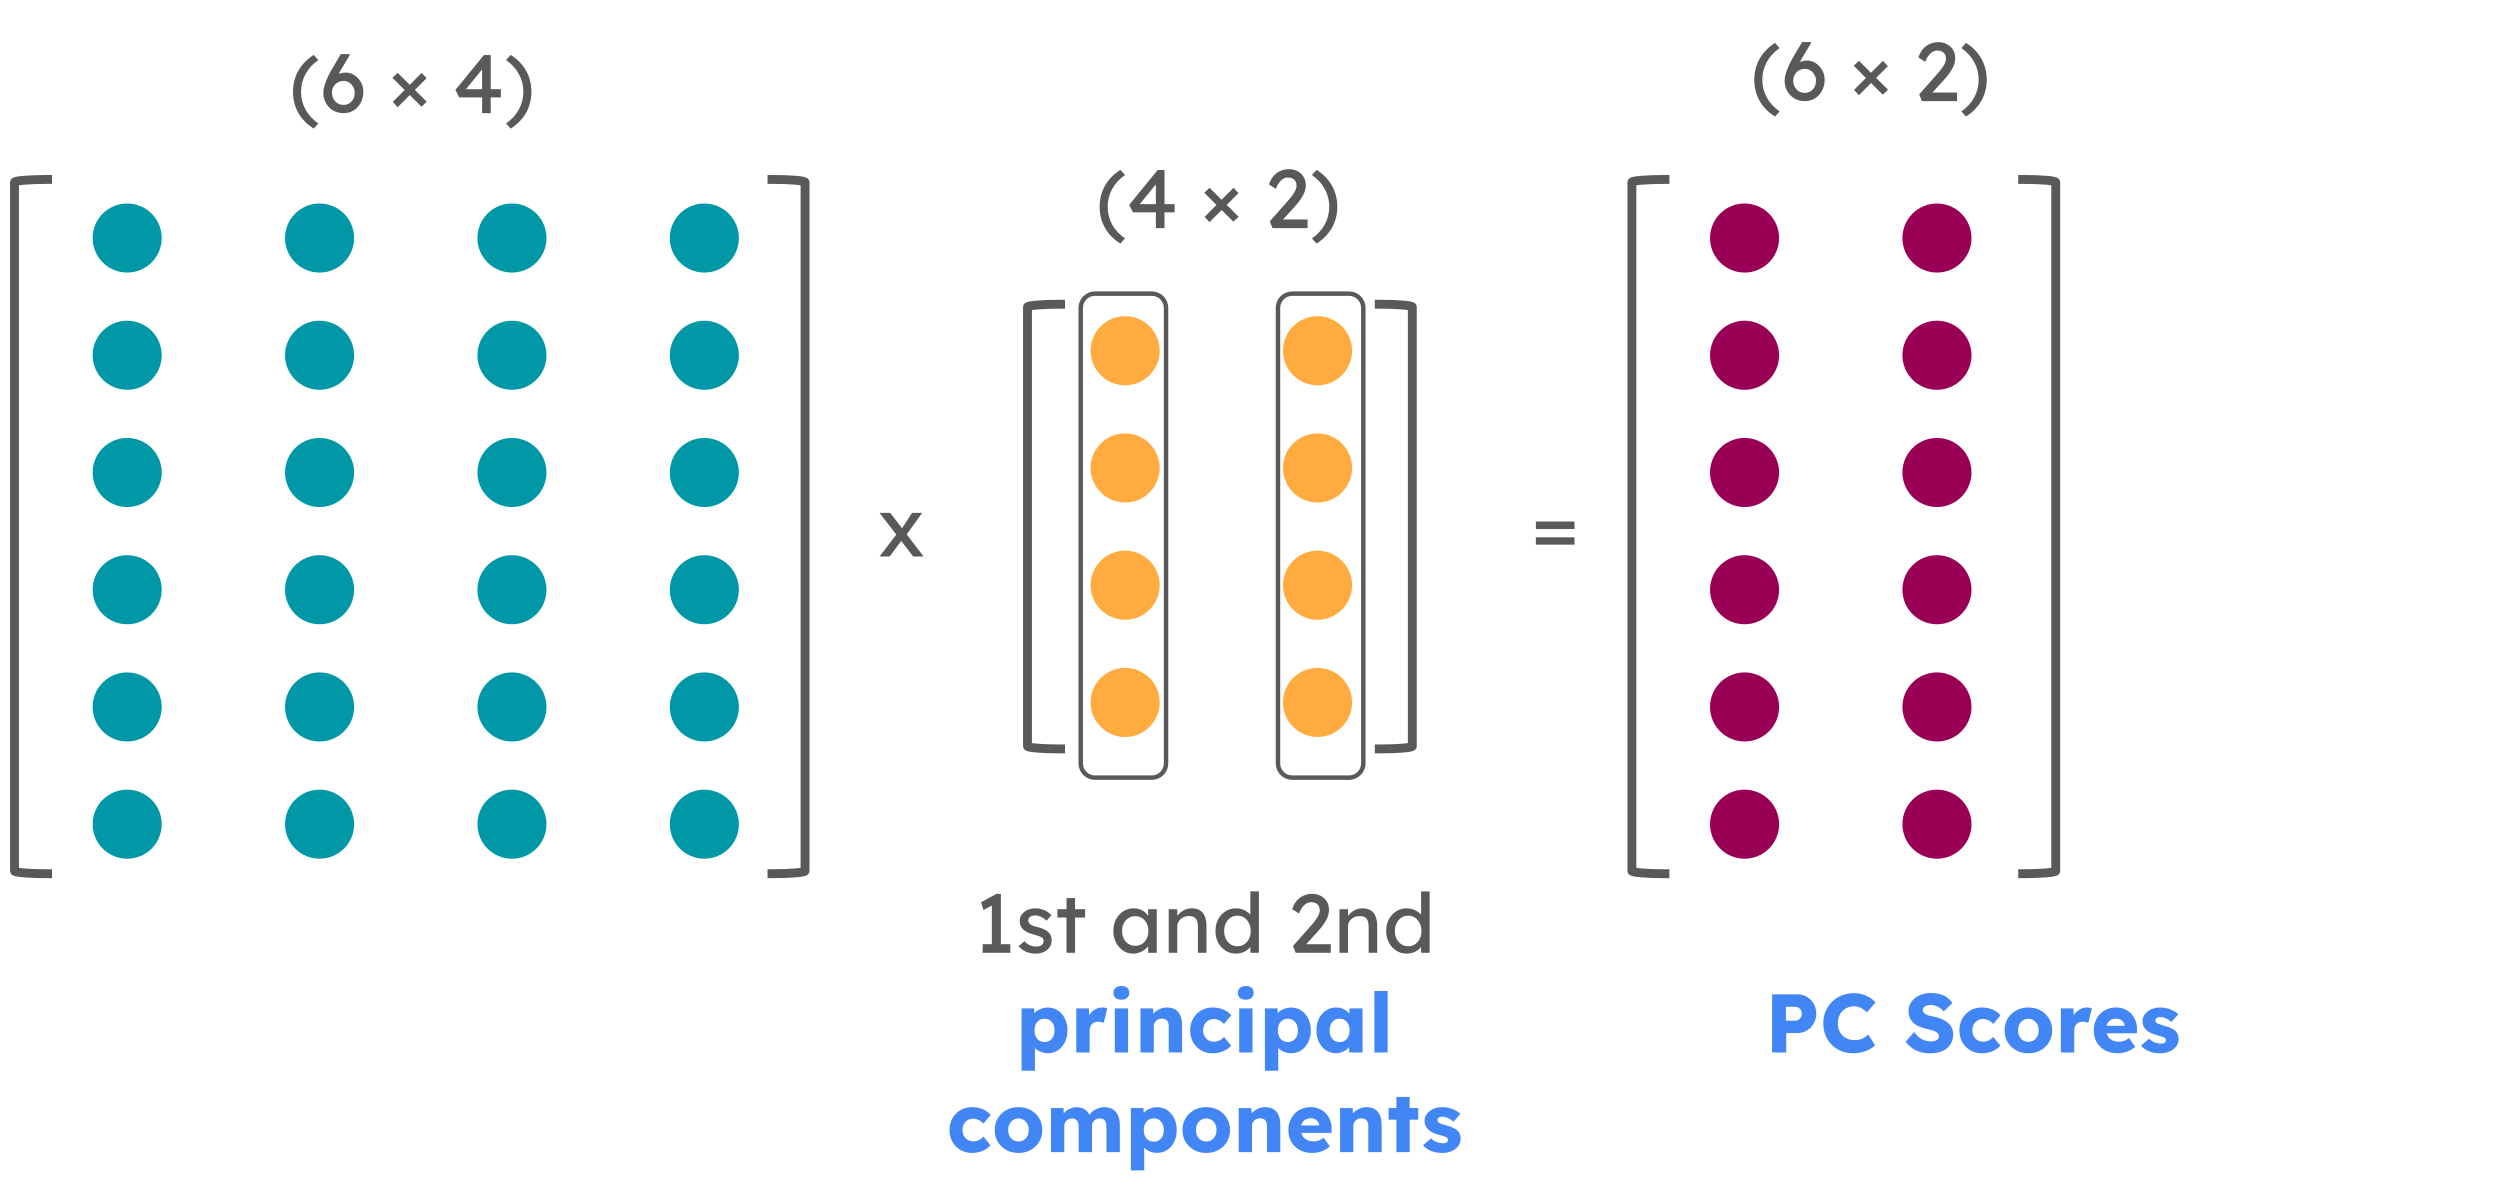 <svg version="1.1" viewBox="0.0 0.0 561.955 270.108" fill="none" stroke="none" stroke-linecap="square" stroke-miterlimit="10" xmlns:xlink="http://www.w3.org/1999/xlink" xmlns="http://www.w3.org/2000/svg"><clipPath id="p.0"><path d="m0 0l561.955 0l0 270.108l-561.955 0l0 -270.108z" clip-rule="nonzero"/></clipPath><g clip-path="url(#p.0)"><path fill="#000000" fill-opacity="0.0" d="m0 0l561.955 0l0 270.108l-561.955 0z" fill-rule="evenodd"/><path fill="#0097a7" d="m20.825 53.504l0 0c0 -4.288 3.476 -7.764 7.764 -7.764l0 0c2.059 0 4.034 0.818 5.49 2.274c1.456 1.456 2.274 3.431 2.274 5.49l0 0c0 4.288 -3.476 7.764 -7.764 7.764l0 0c-4.288 0 -7.764 -3.476 -7.764 -7.764z" fill-rule="evenodd"/><path fill="#0097a7" d="m64.07 53.504l0 0c0 -4.288 3.476 -7.764 7.764 -7.764l0 0c2.059 0 4.034 0.818 5.49 2.274c1.456 1.456 2.274 3.431 2.274 5.49l0 0c0 4.288 -3.476 7.764 -7.764 7.764l0 0c-4.288 0 -7.764 -3.476 -7.764 -7.764z" fill-rule="evenodd"/><path fill="#0097a7" d="m107.314 53.504l0 0c0 -4.288 3.476 -7.764 7.764 -7.764l0 0c2.059 0 4.034 0.818 5.49 2.274c1.456 1.456 2.274 3.431 2.274 5.49l0 0c0 4.288 -3.476 7.764 -7.764 7.764l0 0c-4.288 0 -7.764 -3.476 -7.764 -7.764z" fill-rule="evenodd"/><path fill="#0097a7" d="m150.558 53.504l0 0c0 -4.288 3.476 -7.764 7.764 -7.764l0 0c2.059 0 4.034 0.818 5.49 2.274c1.456 1.456 2.274 3.431 2.274 5.49l0 0c0 4.288 -3.476 7.764 -7.764 7.764l0 0c-4.288 0 -7.764 -3.476 -7.764 -7.764z" fill-rule="evenodd"/><path fill="#0097a7" d="m20.825 79.856l0 0c0 -4.288 3.476 -7.764 7.764 -7.764l0 0c2.059 0 4.034 0.818 5.49 2.274c1.456 1.456 2.274 3.431 2.274 5.49l0 0c0 4.288 -3.476 7.764 -7.764 7.764l0 0c-4.288 0 -7.764 -3.476 -7.764 -7.764z" fill-rule="evenodd"/><path fill="#0097a7" d="m64.07 79.856l0 0c0 -4.288 3.476 -7.764 7.764 -7.764l0 0c2.059 0 4.034 0.818 5.49 2.274c1.456 1.456 2.274 3.431 2.274 5.49l0 0c0 4.288 -3.476 7.764 -7.764 7.764l0 0c-4.288 0 -7.764 -3.476 -7.764 -7.764z" fill-rule="evenodd"/><path fill="#0097a7" d="m107.314 79.856l0 0c0 -4.288 3.476 -7.764 7.764 -7.764l0 0c2.059 0 4.034 0.818 5.49 2.274c1.456 1.456 2.274 3.431 2.274 5.49l0 0c0 4.288 -3.476 7.764 -7.764 7.764l0 0c-4.288 0 -7.764 -3.476 -7.764 -7.764z" fill-rule="evenodd"/><path fill="#0097a7" d="m150.558 79.856l0 0c0 -4.288 3.476 -7.764 7.764 -7.764l0 0c2.059 0 4.034 0.818 5.49 2.274c1.456 1.456 2.274 3.431 2.274 5.49l0 0c0 4.288 -3.476 7.764 -7.764 7.764l0 0c-4.288 0 -7.764 -3.476 -7.764 -7.764z" fill-rule="evenodd"/><path fill="#0097a7" d="m20.825 106.207l0 0c0 -4.288 3.476 -7.764 7.764 -7.764l0 0c2.059 0 4.034 0.818 5.49 2.274c1.456 1.456 2.274 3.431 2.274 5.49l0 0c0 4.288 -3.476 7.764 -7.764 7.764l0 0c-4.288 0 -7.764 -3.476 -7.764 -7.764z" fill-rule="evenodd"/><path fill="#0097a7" d="m64.07 106.207l0 0c0 -4.288 3.476 -7.764 7.764 -7.764l0 0c2.059 0 4.034 0.818 5.49 2.274c1.456 1.456 2.274 3.431 2.274 5.49l0 0c0 4.288 -3.476 7.764 -7.764 7.764l0 0c-4.288 0 -7.764 -3.476 -7.764 -7.764z" fill-rule="evenodd"/><path fill="#0097a7" d="m107.314 106.207l0 0c0 -4.288 3.476 -7.764 7.764 -7.764l0 0c2.059 0 4.034 0.818 5.49 2.274c1.456 1.456 2.274 3.431 2.274 5.49l0 0c0 4.288 -3.476 7.764 -7.764 7.764l0 0c-4.288 0 -7.764 -3.476 -7.764 -7.764z" fill-rule="evenodd"/><path fill="#0097a7" d="m150.558 106.207l0 0c0 -4.288 3.476 -7.764 7.764 -7.764l0 0c2.059 0 4.034 0.818 5.49 2.274c1.456 1.456 2.274 3.431 2.274 5.49l0 0c0 4.288 -3.476 7.764 -7.764 7.764l0 0c-4.288 0 -7.764 -3.476 -7.764 -7.764z" fill-rule="evenodd"/><path fill="#0097a7" d="m20.825 132.559l0 0c0 -4.288 3.476 -7.764 7.764 -7.764l0 0c2.059 0 4.034 0.818 5.49 2.274c1.456 1.456 2.274 3.431 2.274 5.49l0 0c0 4.288 -3.476 7.764 -7.764 7.764l0 0c-4.288 0 -7.764 -3.476 -7.764 -7.764z" fill-rule="evenodd"/><path fill="#0097a7" d="m64.07 132.559l0 0c0 -4.288 3.476 -7.764 7.764 -7.764l0 0c2.059 0 4.034 0.818 5.49 2.274c1.456 1.456 2.274 3.431 2.274 5.49l0 0c0 4.288 -3.476 7.764 -7.764 7.764l0 0c-4.288 0 -7.764 -3.476 -7.764 -7.764z" fill-rule="evenodd"/><path fill="#0097a7" d="m107.314 132.559l0 0c0 -4.288 3.476 -7.764 7.764 -7.764l0 0c2.059 0 4.034 0.818 5.49 2.274c1.456 1.456 2.274 3.431 2.274 5.49l0 0c0 4.288 -3.476 7.764 -7.764 7.764l0 0c-4.288 0 -7.764 -3.476 -7.764 -7.764z" fill-rule="evenodd"/><path fill="#0097a7" d="m150.558 132.559l0 0c0 -4.288 3.476 -7.764 7.764 -7.764l0 0c2.059 0 4.034 0.818 5.49 2.274c1.456 1.456 2.274 3.431 2.274 5.49l0 0c0 4.288 -3.476 7.764 -7.764 7.764l0 0c-4.288 0 -7.764 -3.476 -7.764 -7.764z" fill-rule="evenodd"/><path fill="#0097a7" d="m20.825 158.911l0 0c0 -4.288 3.476 -7.764 7.764 -7.764l0 0c2.059 0 4.034 0.818 5.49 2.274c1.456 1.456 2.274 3.431 2.274 5.49l0 0c0 4.288 -3.476 7.764 -7.764 7.764l0 0c-4.288 0 -7.764 -3.476 -7.764 -7.764z" fill-rule="evenodd"/><path fill="#0097a7" d="m64.07 158.911l0 0c0 -4.288 3.476 -7.764 7.764 -7.764l0 0c2.059 0 4.034 0.818 5.49 2.274c1.456 1.456 2.274 3.431 2.274 5.49l0 0c0 4.288 -3.476 7.764 -7.764 7.764l0 0c-4.288 0 -7.764 -3.476 -7.764 -7.764z" fill-rule="evenodd"/><path fill="#0097a7" d="m107.314 158.911l0 0c0 -4.288 3.476 -7.764 7.764 -7.764l0 0c2.059 0 4.034 0.818 5.49 2.274c1.456 1.456 2.274 3.431 2.274 5.49l0 0c0 4.288 -3.476 7.764 -7.764 7.764l0 0c-4.288 0 -7.764 -3.476 -7.764 -7.764z" fill-rule="evenodd"/><path fill="#0097a7" d="m150.558 158.911l0 0c0 -4.288 3.476 -7.764 7.764 -7.764l0 0c2.059 0 4.034 0.818 5.49 2.274c1.456 1.456 2.274 3.431 2.274 5.49l0 0c0 4.288 -3.476 7.764 -7.764 7.764l0 0c-4.288 0 -7.764 -3.476 -7.764 -7.764z" fill-rule="evenodd"/><path fill="#0097a7" d="m20.825 185.262l0 0c0 -4.288 3.476 -7.764 7.764 -7.764l0 0c2.059 0 4.034 0.818 5.49 2.274c1.456 1.456 2.274 3.431 2.274 5.49l0 0c0 4.288 -3.476 7.764 -7.764 7.764l0 0c-4.288 0 -7.764 -3.476 -7.764 -7.764z" fill-rule="evenodd"/><path fill="#0097a7" d="m64.07 185.262l0 0c0 -4.288 3.476 -7.764 7.764 -7.764l0 0c2.059 0 4.034 0.818 5.49 2.274c1.456 1.456 2.274 3.431 2.274 5.49l0 0c0 4.288 -3.476 7.764 -7.764 7.764l0 0c-4.288 0 -7.764 -3.476 -7.764 -7.764z" fill-rule="evenodd"/><path fill="#0097a7" d="m107.314 185.262l0 0c0 -4.288 3.476 -7.764 7.764 -7.764l0 0c2.059 0 4.034 0.818 5.49 2.274c1.456 1.456 2.274 3.431 2.274 5.49l0 0c0 4.288 -3.476 7.764 -7.764 7.764l0 0c-4.288 0 -7.764 -3.476 -7.764 -7.764z" fill-rule="evenodd"/><path fill="#0097a7" d="m150.558 185.262l0 0c0 -4.288 3.476 -7.764 7.764 -7.764l0 0c2.059 0 4.034 0.818 5.49 2.274c1.456 1.456 2.274 3.431 2.274 5.49l0 0c0 4.288 -3.476 7.764 -7.764 7.764l0 0c-4.288 0 -7.764 -3.476 -7.764 -7.764z" fill-rule="evenodd"/><path fill="#000000" fill-opacity="0.0" d="m10.692 196.396l0 0c-4.105 0 -7.433 -0.277 -7.433 -0.619l0 -154.824l0 0c0 -0.164 0.783 -0.322 2.177 -0.438c1.394 -0.116 3.285 -0.181 5.256 -0.181z" fill-rule="evenodd"/><path fill="#000000" fill-opacity="0.0" d="m10.692 196.396l0 0c-4.105 0 -7.433 -0.277 -7.433 -0.619l0 -154.824l0 0c0 -0.164 0.783 -0.322 2.177 -0.438c1.394 -0.116 3.285 -0.181 5.256 -0.181" fill-rule="evenodd"/><path stroke="#595959" stroke-width="2.0" stroke-linejoin="round" stroke-linecap="butt" d="m10.692 196.396l0 0c-4.105 0 -7.433 -0.277 -7.433 -0.619l0 -154.824l0 0c0 -0.164 0.783 -0.322 2.177 -0.438c1.394 -0.116 3.285 -0.181 5.256 -0.181" fill-rule="evenodd"/><path fill="#000000" fill-opacity="0.0" d="m173.528 40.333l0 0c4.105 0 7.433 0.277 7.433 0.619l0 154.824l0 0c0 0.164 -0.783 0.322 -2.177 0.438c-1.394 0.116 -3.285 0.181 -5.256 0.181z" fill-rule="evenodd"/><path fill="#000000" fill-opacity="0.0" d="m173.528 40.333l0 0c4.105 0 7.433 0.277 7.433 0.619l0 154.824l0 0c0 0.164 -0.783 0.322 -2.177 0.438c-1.394 0.116 -3.285 0.181 -5.256 0.181" fill-rule="evenodd"/><path stroke="#595959" stroke-width="2.0" stroke-linejoin="round" stroke-linecap="butt" d="m173.528 40.333l0 0c4.105 0 7.433 0.277 7.433 0.619l0 154.824l0 0c0 0.164 -0.783 0.322 -2.177 0.438c-1.394 0.116 -3.285 0.181 -5.256 0.181" fill-rule="evenodd"/><path fill="#ffab40" d="m245.148 78.837l0 0c0 -4.288 3.476 -7.764 7.764 -7.764l0 0c2.059 0 4.034 0.818 5.49 2.274c1.456 1.456 2.274 3.431 2.274 5.49l0 0c0 4.288 -3.476 7.764 -7.764 7.764l0 0c-4.288 0 -7.764 -3.476 -7.764 -7.764z" fill-rule="evenodd"/><path fill="#ffab40" d="m288.392 78.837l0 0c0 -4.288 3.476 -7.764 7.764 -7.764l0 0c2.059 0 4.034 0.818 5.49 2.274c1.456 1.456 2.274 3.431 2.274 5.49l0 0c0 4.288 -3.476 7.764 -7.764 7.764l0 0c-4.288 0 -7.764 -3.476 -7.764 -7.764z" fill-rule="evenodd"/><path fill="#ffab40" d="m245.148 105.189l0 0c0 -4.288 3.476 -7.764 7.764 -7.764l0 0c2.059 0 4.034 0.818 5.49 2.274c1.456 1.456 2.274 3.431 2.274 5.49l0 0c0 4.288 -3.476 7.764 -7.764 7.764l0 0c-4.288 0 -7.764 -3.476 -7.764 -7.764z" fill-rule="evenodd"/><path fill="#ffab40" d="m288.392 105.189l0 0c0 -4.288 3.476 -7.764 7.764 -7.764l0 0c2.059 0 4.034 0.818 5.49 2.274c1.456 1.456 2.274 3.431 2.274 5.49l0 0c0 4.288 -3.476 7.764 -7.764 7.764l0 0c-4.288 0 -7.764 -3.476 -7.764 -7.764z" fill-rule="evenodd"/><path fill="#ffab40" d="m245.148 131.541l0 0c0 -4.288 3.476 -7.764 7.764 -7.764l0 0c2.059 0 4.034 0.818 5.49 2.274c1.456 1.456 2.274 3.431 2.274 5.49l0 0c0 4.288 -3.476 7.764 -7.764 7.764l0 0c-4.288 0 -7.764 -3.476 -7.764 -7.764z" fill-rule="evenodd"/><path fill="#ffab40" d="m288.392 131.541l0 0c0 -4.288 3.476 -7.764 7.764 -7.764l0 0c2.059 0 4.034 0.818 5.49 2.274c1.456 1.456 2.274 3.431 2.274 5.49l0 0c0 4.288 -3.476 7.764 -7.764 7.764l0 0c-4.288 0 -7.764 -3.476 -7.764 -7.764z" fill-rule="evenodd"/><path fill="#ffab40" d="m245.148 157.892l0 0c0 -4.288 3.476 -7.764 7.764 -7.764l0 0c2.059 0 4.034 0.818 5.49 2.274c1.456 1.456 2.274 3.431 2.274 5.49l0 0c0 4.288 -3.476 7.764 -7.764 7.764l0 0c-4.288 0 -7.764 -3.476 -7.764 -7.764z" fill-rule="evenodd"/><path fill="#ffab40" d="m288.392 157.892l0 0c0 -4.288 3.476 -7.764 7.764 -7.764l0 0c2.059 0 4.034 0.818 5.49 2.274c1.456 1.456 2.274 3.431 2.274 5.49l0 0c0 4.288 -3.476 7.764 -7.764 7.764l0 0c-4.288 0 -7.764 -3.476 -7.764 -7.764z" fill-rule="evenodd"/><path fill="#000000" fill-opacity="0.0" d="m238.394 168.349l0 0c-4.105 0 -7.433 -0.277 -7.433 -0.619l0 -98.73l0 0c0 -0.164 0.783 -0.322 2.177 -0.438c1.394 -0.116 3.285 -0.181 5.256 -0.181z" fill-rule="evenodd"/><path fill="#000000" fill-opacity="0.0" d="m238.394 168.349l0 0c-4.105 0 -7.433 -0.277 -7.433 -0.619l0 -98.73l0 0c0 -0.164 0.783 -0.322 2.177 -0.438c1.394 -0.116 3.285 -0.181 5.256 -0.181" fill-rule="evenodd"/><path stroke="#595959" stroke-width="2.0" stroke-linejoin="round" stroke-linecap="butt" d="m238.394 168.349l0 0c-4.105 0 -7.433 -0.277 -7.433 -0.619l0 -98.73l0 0c0 -0.164 0.783 -0.322 2.177 -0.438c1.394 -0.116 3.285 -0.181 5.256 -0.181" fill-rule="evenodd"/><path fill="#000000" fill-opacity="0.0" d="m310.029 68.381l0 0c4.105 0 7.433 0.277 7.433 0.619l0 98.73l0 0c0 0.164 -0.783 0.322 -2.177 0.438c-1.394 0.116 -3.285 0.181 -5.256 0.181z" fill-rule="evenodd"/><path fill="#000000" fill-opacity="0.0" d="m310.029 68.381l0 0c4.105 0 7.433 0.277 7.433 0.619l0 98.73l0 0c0 0.164 -0.783 0.322 -2.177 0.438c-1.394 0.116 -3.285 0.181 -5.256 0.181" fill-rule="evenodd"/><path stroke="#595959" stroke-width="2.0" stroke-linejoin="round" stroke-linecap="butt" d="m310.029 68.381l0 0c4.105 0 7.433 0.277 7.433 0.619l0 98.73l0 0c0 0.164 -0.783 0.322 -2.177 0.438c-1.394 0.116 -3.285 0.181 -5.256 0.181" fill-rule="evenodd"/><path fill="#990055" d="m384.385 53.504l0 0c0 -4.288 3.476 -7.764 7.764 -7.764l0 0c2.059 0 4.034 0.818 5.49 2.274c1.456 1.456 2.274 3.431 2.274 5.49l0 0c0 4.288 -3.476 7.764 -7.764 7.764l0 0c-4.288 0 -7.764 -3.476 -7.764 -7.764z" fill-rule="evenodd"/><path fill="#990055" d="m427.629 53.504l0 0c0 -4.288 3.476 -7.764 7.764 -7.764l0 0c2.059 0 4.034 0.818 5.49 2.274c1.456 1.456 2.274 3.431 2.274 5.49l0 0c0 4.288 -3.476 7.764 -7.764 7.764l0 0c-4.288 0 -7.764 -3.476 -7.764 -7.764z" fill-rule="evenodd"/><path fill="#990055" d="m384.385 79.856l0 0c0 -4.288 3.476 -7.764 7.764 -7.764l0 0c2.059 0 4.034 0.818 5.49 2.274c1.456 1.456 2.274 3.431 2.274 5.49l0 0c0 4.288 -3.476 7.764 -7.764 7.764l0 0c-4.288 0 -7.764 -3.476 -7.764 -7.764z" fill-rule="evenodd"/><path fill="#990055" d="m427.629 79.856l0 0c0 -4.288 3.476 -7.764 7.764 -7.764l0 0c2.059 0 4.034 0.818 5.49 2.274c1.456 1.456 2.274 3.431 2.274 5.49l0 0c0 4.288 -3.476 7.764 -7.764 7.764l0 0c-4.288 0 -7.764 -3.476 -7.764 -7.764z" fill-rule="evenodd"/><path fill="#990055" d="m384.385 106.207l0 0c0 -4.288 3.476 -7.764 7.764 -7.764l0 0c2.059 0 4.034 0.818 5.49 2.274c1.456 1.456 2.274 3.431 2.274 5.49l0 0c0 4.288 -3.476 7.764 -7.764 7.764l0 0c-4.288 0 -7.764 -3.476 -7.764 -7.764z" fill-rule="evenodd"/><path fill="#990055" d="m427.629 106.207l0 0c0 -4.288 3.476 -7.764 7.764 -7.764l0 0c2.059 0 4.034 0.818 5.49 2.274c1.456 1.456 2.274 3.431 2.274 5.49l0 0c0 4.288 -3.476 7.764 -7.764 7.764l0 0c-4.288 0 -7.764 -3.476 -7.764 -7.764z" fill-rule="evenodd"/><path fill="#990055" d="m384.385 132.559l0 0c0 -4.288 3.476 -7.764 7.764 -7.764l0 0c2.059 0 4.034 0.818 5.49 2.274c1.456 1.456 2.274 3.431 2.274 5.49l0 0c0 4.288 -3.476 7.764 -7.764 7.764l0 0c-4.288 0 -7.764 -3.476 -7.764 -7.764z" fill-rule="evenodd"/><path fill="#990055" d="m427.629 132.559l0 0c0 -4.288 3.476 -7.764 7.764 -7.764l0 0c2.059 0 4.034 0.818 5.49 2.274c1.456 1.456 2.274 3.431 2.274 5.49l0 0c0 4.288 -3.476 7.764 -7.764 7.764l0 0c-4.288 0 -7.764 -3.476 -7.764 -7.764z" fill-rule="evenodd"/><path fill="#990055" d="m384.385 158.911l0 0c0 -4.288 3.476 -7.764 7.764 -7.764l0 0c2.059 0 4.034 0.818 5.49 2.274c1.456 1.456 2.274 3.431 2.274 5.49l0 0c0 4.288 -3.476 7.764 -7.764 7.764l0 0c-4.288 0 -7.764 -3.476 -7.764 -7.764z" fill-rule="evenodd"/><path fill="#990055" d="m427.629 158.911l0 0c0 -4.288 3.476 -7.764 7.764 -7.764l0 0c2.059 0 4.034 0.818 5.49 2.274c1.456 1.456 2.274 3.431 2.274 5.49l0 0c0 4.288 -3.476 7.764 -7.764 7.764l0 0c-4.288 0 -7.764 -3.476 -7.764 -7.764z" fill-rule="evenodd"/><path fill="#990055" d="m384.385 185.262l0 0c0 -4.288 3.476 -7.764 7.764 -7.764l0 0c2.059 0 4.034 0.818 5.49 2.274c1.456 1.456 2.274 3.431 2.274 5.49l0 0c0 4.288 -3.476 7.764 -7.764 7.764l0 0c-4.288 0 -7.764 -3.476 -7.764 -7.764z" fill-rule="evenodd"/><path fill="#990055" d="m427.629 185.262l0 0c0 -4.288 3.476 -7.764 7.764 -7.764l0 0c2.059 0 4.034 0.818 5.49 2.274c1.456 1.456 2.274 3.431 2.274 5.49l0 0c0 4.288 -3.476 7.764 -7.764 7.764l0 0c-4.288 0 -7.764 -3.476 -7.764 -7.764z" fill-rule="evenodd"/><path fill="#000000" fill-opacity="0.0" d="m374.251 196.396l0 0c-4.105 0 -7.433 -0.277 -7.433 -0.619l0 -154.824l0 0c0 -0.164 0.783 -0.322 2.177 -0.438c1.394 -0.116 3.285 -0.181 5.256 -0.181z" fill-rule="evenodd"/><path fill="#000000" fill-opacity="0.0" d="m374.251 196.396l0 0c-4.105 0 -7.433 -0.277 -7.433 -0.619l0 -154.824l0 0c0 -0.164 0.783 -0.322 2.177 -0.438c1.394 -0.116 3.285 -0.181 5.256 -0.181" fill-rule="evenodd"/><path stroke="#595959" stroke-width="2.0" stroke-linejoin="round" stroke-linecap="butt" d="m374.251 196.396l0 0c-4.105 0 -7.433 -0.277 -7.433 -0.619l0 -154.824l0 0c0 -0.164 0.783 -0.322 2.177 -0.438c1.394 -0.116 3.285 -0.181 5.256 -0.181" fill-rule="evenodd"/><path fill="#000000" fill-opacity="0.0" d="m454.656 40.333l0 0c4.105 0 7.433 0.277 7.433 0.619l0 154.824l0 0c0 0.164 -0.783 0.322 -2.177 0.438c-1.394 0.116 -3.285 0.181 -5.256 0.181z" fill-rule="evenodd"/><path fill="#000000" fill-opacity="0.0" d="m454.656 40.333l0 0c4.105 0 7.433 0.277 7.433 0.619l0 154.824l0 0c0 0.164 -0.783 0.322 -2.177 0.438c-1.394 0.116 -3.285 0.181 -5.256 0.181" fill-rule="evenodd"/><path stroke="#595959" stroke-width="2.0" stroke-linejoin="round" stroke-linecap="butt" d="m454.656 40.333l0 0c4.105 0 7.433 0.277 7.433 0.619l0 154.824l0 0c0 0.164 -0.783 0.322 -2.177 0.438c-1.394 0.116 -3.285 0.181 -5.256 0.181" fill-rule="evenodd"/><path fill="#000000" fill-opacity="0.0" d="m188.406 102.349l26.457 0l0 32.032l-26.457 0z" fill-rule="evenodd"/><path fill="#595959" d="m205.265 125.085l-3.172 -4.125l-0.281 -0.359l-4.125 -5.312l2.422 0l3.125 4.062l0.312 0.422l4.062 5.312l-2.344 0zm-7.562 0l3.859 -5.031l1.141 1.359l-2.719 3.672l-2.281 0zm5.953 -4.734l-1.062 -1.344l2.406 -3.719l2.281 0l-3.625 5.062z" fill-rule="nonzero"/><path fill="#000000" fill-opacity="0.0" d="m335.294 102.349l26.457 0l0 32.032l-26.457 0z" fill-rule="evenodd"/><path fill="#595959" d="m345.231 118.913l0 -1.688l8.688 0l0 1.688l-8.688 0zm0 3.516l0 -1.656l8.688 0l0 1.656l-8.688 0z" fill-rule="nonzero"/><path fill="#000000" fill-opacity="0.0" d="m46.451 2.702l92.409 0l0 32.031l-92.409 0z" fill-rule="evenodd"/><path fill="#595959" d="m70.516 28.907q-2.266 -1.422 -3.469 -3.547q-1.188 -2.125 -1.188 -4.734q0 -2.594 1.203 -4.719q1.203 -2.141 3.469 -3.562l1.031 1.156q-1.906 1.328 -2.906 3.172q-0.984 1.828 -0.984 3.953q0 2.125 0.984 3.969q1.0 1.828 2.906 3.156l-1.047 1.156zm6.703 -3.469q-0.969 0 -1.797 -0.344q-0.828 -0.344 -1.438 -0.953q-0.609 -0.625 -0.953 -1.453q-0.344 -0.844 -0.344 -1.859q0 -0.5 0.141 -1.125q0.141 -0.625 0.422 -1.375q0.297 -0.75 0.703 -1.578q0.406 -0.828 0.953 -1.719l1.703 -2.875l1.953 0l0.078 0.188l-2.062 3.453q-0.562 0.953 -1.0 1.812q-0.438 0.844 -0.734 1.609q-0.297 0.75 -0.438 1.375l-0.453 -1.922q0.359 -0.578 0.766 -1.016q0.406 -0.453 0.875 -0.75q0.484 -0.297 1.0 -0.438q0.531 -0.156 1.094 -0.156q1.078 0 1.984 0.594q0.906 0.578 1.453 1.562q0.547 0.969 0.547 2.125q0 1.391 -0.578 2.484q-0.562 1.094 -1.578 1.734q-1.0 0.625 -2.297 0.625zm0 -1.859q0.719 0 1.281 -0.344q0.578 -0.359 0.906 -0.984q0.328 -0.625 0.328 -1.422q0 -0.688 -0.344 -1.297q-0.328 -0.609 -0.891 -0.969q-0.562 -0.375 -1.25 -0.375q-0.766 0 -1.359 0.359q-0.594 0.344 -0.938 0.938q-0.328 0.594 -0.328 1.328q0 0.781 0.328 1.406q0.344 0.625 0.922 1.0q0.578 0.359 1.344 0.359zm17.522 0.406l-6.531 -6.5l1.188 -1.109l6.531 6.5l-1.188 1.109zm-5.359 0.125l-1.094 -1.203l6.484 -6.531l1.125 1.188l-6.516 6.547zm18.988 1.328l0 -10.516l0.469 0.109l-4.281 5.234l-0.078 -0.219l8.109 0l0 1.844l-9.359 0l-0.859 -1.672l6.391 -7.844l1.547 0l0 13.062l-1.938 0zm6.411 3.469l-1.031 -1.156q1.906 -1.328 2.891 -3.156q1.0 -1.844 1.0 -3.969q0 -2.125 -1.0 -3.953q-0.984 -1.844 -2.891 -3.172l1.047 -1.156q2.266 1.422 3.453 3.547q1.203 2.125 1.203 4.734q0 2.594 -1.203 4.734q-1.203 2.125 -3.469 3.547z" fill-rule="nonzero"/><path fill="#000000" fill-opacity="0.0" d="m227.684 28.543l92.409 0l0 32.031l-92.409 0z" fill-rule="evenodd"/><path fill="#595959" d="m251.833 54.748q-2.266 -1.422 -3.469 -3.547q-1.188 -2.125 -1.188 -4.734q0 -2.594 1.203 -4.719q1.203 -2.141 3.469 -3.562l1.031 1.156q-1.906 1.328 -2.906 3.172q-0.984 1.828 -0.984 3.953q0 2.125 0.984 3.969q1.0 1.828 2.906 3.156l-1.047 1.156zm7.984 -3.469l0 -10.516l0.469 0.109l-4.281 5.234l-0.078 -0.219l8.109 0l0 1.844l-9.359 0l-0.859 -1.672l6.391 -7.844l1.547 0l0 13.062l-1.938 0zm17.416 -1.453l-6.531 -6.5l1.188 -1.109l6.531 6.5l-1.188 1.109zm-5.359 0.125l-1.094 -1.203l6.484 -6.531l1.125 1.188l-6.516 6.547zm14.16 1.328l-0.609 -1.531l3.984 -4.5q0.312 -0.328 0.656 -0.766q0.359 -0.438 0.672 -0.906q0.312 -0.469 0.5 -0.922q0.203 -0.453 0.203 -0.875q0 -0.594 -0.234 -1.016q-0.234 -0.422 -0.672 -0.641q-0.438 -0.219 -1.047 -0.219q-0.547 0 -1.078 0.312q-0.516 0.312 -0.938 0.891q-0.422 0.578 -0.672 1.344l-1.547 -0.969q0.312 -1.078 0.953 -1.844q0.656 -0.781 1.547 -1.188q0.906 -0.422 1.969 -0.422q1.109 0 1.969 0.469q0.859 0.453 1.344 1.266q0.484 0.812 0.484 1.875q0 0.422 -0.094 0.875q-0.094 0.438 -0.297 0.922q-0.203 0.469 -0.531 0.984q-0.312 0.516 -0.75 1.078q-0.438 0.562 -1.0 1.172l-2.969 3.234l-0.375 -0.562l6.422 0l0 1.938l-7.891 0zm9.896 3.469l-1.031 -1.156q1.906 -1.328 2.891 -3.156q1.0 -1.844 1.0 -3.969q0 -2.125 -1.0 -3.953q-0.984 -1.844 -2.891 -3.172l1.047 -1.156q2.266 1.422 3.453 3.547q1.203 2.125 1.203 4.734q0 2.594 -1.203 4.734q-1.203 2.125 -3.469 3.547z" fill-rule="nonzero"/><path fill="#000000" fill-opacity="0.0" d="m374.251 -0.001l92.409 0l0 32.031l-92.409 0z" fill-rule="evenodd"/><path fill="#595959" d="m398.987 26.203q-2.266 -1.422 -3.469 -3.547q-1.188 -2.125 -1.188 -4.734q0 -2.594 1.203 -4.719q1.203 -2.141 3.469 -3.562l1.031 1.156q-1.906 1.328 -2.906 3.172q-0.984 1.828 -0.984 3.953q0 2.125 0.984 3.969q1.0 1.828 2.906 3.156l-1.047 1.156zm6.703 -3.469q-0.969 0 -1.797 -0.344q-0.828 -0.344 -1.438 -0.953q-0.609 -0.625 -0.953 -1.453q-0.344 -0.844 -0.344 -1.859q0 -0.5 0.141 -1.125q0.141 -0.625 0.422 -1.375q0.297 -0.75 0.703 -1.578q0.406 -0.828 0.953 -1.719l1.703 -2.875l1.953 0l0.078 0.188l-2.062 3.453q-0.562 0.953 -1.0 1.812q-0.438 0.844 -0.734 1.609q-0.297 0.75 -0.438 1.375l-0.453 -1.922q0.359 -0.578 0.766 -1.016q0.406 -0.453 0.875 -0.75q0.484 -0.297 1.0 -0.438q0.531 -0.156 1.094 -0.156q1.078 0 1.984 0.594q0.906 0.578 1.453 1.562q0.547 0.969 0.547 2.125q0 1.391 -0.578 2.484q-0.562 1.094 -1.578 1.734q-1.0 0.625 -2.297 0.625zm0 -1.859q0.719 0 1.281 -0.344q0.578 -0.359 0.906 -0.984q0.328 -0.625 0.328 -1.422q0 -0.688 -0.344 -1.297q-0.328 -0.609 -0.891 -0.969q-0.562 -0.375 -1.25 -0.375q-0.766 0 -1.359 0.359q-0.594 0.344 -0.938 0.938q-0.328 0.594 -0.328 1.328q0 0.781 0.328 1.406q0.344 0.625 0.922 1.0q0.578 0.359 1.344 0.359zm17.522 0.406l-6.531 -6.5l1.188 -1.109l6.531 6.5l-1.188 1.109zm-5.359 0.125l-1.094 -1.203l6.484 -6.531l1.125 1.188l-6.516 6.547zm14.16 1.328l-0.609 -1.531l3.984 -4.5q0.312 -0.328 0.656 -0.766q0.359 -0.438 0.672 -0.906q0.312 -0.469 0.5 -0.922q0.203 -0.453 0.203 -0.875q0 -0.594 -0.234 -1.016q-0.234 -0.422 -0.672 -0.641q-0.438 -0.219 -1.047 -0.219q-0.547 0 -1.078 0.312q-0.516 0.312 -0.938 0.891q-0.422 0.578 -0.672 1.344l-1.547 -0.969q0.312 -1.078 0.953 -1.844q0.656 -0.781 1.547 -1.188q0.906 -0.422 1.969 -0.422q1.109 0 1.969 0.469q0.859 0.453 1.344 1.266q0.484 0.812 0.484 1.875q0 0.422 -0.094 0.875q-0.094 0.438 -0.297 0.922q-0.203 0.469 -0.531 0.984q-0.312 0.516 -0.75 1.078q-0.438 0.562 -1.0 1.172l-2.969 3.234l-0.375 -0.562l6.422 0l0 1.938l-7.891 0zm9.896 3.469l-1.031 -1.156q1.906 -1.328 2.891 -3.156q1.0 -1.844 1.0 -3.969q0 -2.125 -1.0 -3.953q-0.984 -1.844 -2.891 -3.172l1.047 -1.156q2.266 1.422 3.453 3.547q1.203 2.125 1.203 4.734q0 2.594 -1.203 4.734q-1.203 2.125 -3.469 3.547z" fill-rule="nonzero"/><path fill="#000000" fill-opacity="0.0" d="m242.927 69.205l0 0c0 -1.766 1.431 -3.197 3.197 -3.197l12.787 0l0 0c0.848 0 1.661 0.337 2.261 0.936c0.6 0.6 0.936 1.413 0.936 2.261l0 102.394c0 1.766 -1.431 3.197 -3.197 3.197l-12.787 0c-1.766 0 -3.197 -1.431 -3.197 -3.197z" fill-rule="evenodd"/><path stroke="#595959" stroke-width="1.0" stroke-linejoin="round" stroke-linecap="butt" d="m242.927 69.205l0 0c0 -1.766 1.431 -3.197 3.197 -3.197l12.787 0l0 0c0.848 0 1.661 0.337 2.261 0.936c0.6 0.6 0.936 1.413 0.936 2.261l0 102.394c0 1.766 -1.431 3.197 -3.197 3.197l-12.787 0c-1.766 0 -3.197 -1.431 -3.197 -3.197z" fill-rule="evenodd"/><path fill="#000000" fill-opacity="0.0" d="m287.268 69.205l0 0c0 -1.766 1.431 -3.197 3.197 -3.197l12.787 0l0 0c0.848 0 1.661 0.337 2.261 0.936c0.6 0.6 0.936 1.413 0.936 2.261l0 102.394c0 1.766 -1.431 3.197 -3.197 3.197l-12.787 0c-1.766 0 -3.197 -1.431 -3.197 -3.197z" fill-rule="evenodd"/><path stroke="#595959" stroke-width="1.0" stroke-linejoin="round" stroke-linecap="butt" d="m287.268 69.205l0 0c0 -1.766 1.431 -3.197 3.197 -3.197l12.787 0l0 0c0.848 0 1.661 0.337 2.261 0.936c0.6 0.6 0.936 1.413 0.936 2.261l0 102.394c0 1.766 -1.431 3.197 -3.197 3.197l-12.787 0c-1.766 0 -3.197 -1.431 -3.197 -3.197z" fill-rule="evenodd"/><path fill="#000000" fill-opacity="0.0" d="m186.47 199.79l168.63 0l0 60.126l-168.63 0z" fill-rule="evenodd"/><path fill="#595959" d="m222.949 213.251l0 -10.594l0.688 0.531l-2.562 1.359l-0.547 -1.75l3.484 -1.875l0.969 0l0 12.328l-2.031 0zm-2.062 0.922l0 -1.938l6.219 0l0 1.938l-6.219 0zm11.953 0.188q-1.234 0 -2.219 -0.422q-0.984 -0.438 -1.641 -1.281l1.297 -1.109q0.562 0.641 1.219 0.938q0.672 0.281 1.516 0.281q0.328 0 0.609 -0.078q0.297 -0.078 0.516 -0.25q0.219 -0.172 0.328 -0.406q0.109 -0.234 0.109 -0.516q0 -0.484 -0.359 -0.781q-0.188 -0.125 -0.594 -0.281q-0.391 -0.156 -1.031 -0.328q-1.078 -0.281 -1.766 -0.625q-0.688 -0.359 -1.062 -0.812q-0.281 -0.359 -0.422 -0.766q-0.125 -0.422 -0.125 -0.938q0 -0.609 0.266 -1.125q0.281 -0.516 0.75 -0.891q0.484 -0.391 1.125 -0.594q0.641 -0.203 1.375 -0.203q0.688 0 1.359 0.188q0.688 0.188 1.266 0.547q0.578 0.344 0.969 0.828l-1.094 1.219q-0.359 -0.359 -0.781 -0.625q-0.422 -0.266 -0.859 -0.406q-0.422 -0.156 -0.766 -0.156q-0.391 0 -0.719 0.078q-0.312 0.062 -0.531 0.219q-0.203 0.141 -0.328 0.375q-0.109 0.219 -0.109 0.5q0.016 0.234 0.125 0.453q0.109 0.219 0.297 0.359q0.203 0.156 0.609 0.328q0.406 0.156 1.047 0.312q0.922 0.234 1.531 0.531q0.609 0.281 0.969 0.656q0.375 0.359 0.516 0.828q0.156 0.469 0.156 1.047q0 0.828 -0.484 1.5q-0.469 0.656 -1.281 1.031q-0.797 0.375 -1.781 0.375zm6.889 -0.188l0 -12.297l1.922 0l0 12.297l-1.922 0zm-2.047 -7.922l0 -1.875l6.234 0l0 1.875l-6.234 0zm16.982 8.109q-1.203 0 -2.203 -0.672q-1.0 -0.672 -1.609 -1.828q-0.594 -1.156 -0.594 -2.609q0 -1.484 0.609 -2.625q0.609 -1.141 1.641 -1.797q1.047 -0.656 2.328 -0.656q0.766 0 1.391 0.234q0.641 0.219 1.109 0.625q0.484 0.391 0.781 0.922q0.312 0.516 0.391 1.109l-0.422 -0.141l0 -2.547l1.938 0l0 9.797l-1.938 0l0 -2.328l0.438 -0.141q-0.109 0.516 -0.453 1.0q-0.344 0.469 -0.875 0.844q-0.531 0.359 -1.172 0.594q-0.641 0.219 -1.359 0.219zm0.5 -1.766q0.891 0 1.547 -0.422q0.672 -0.438 1.047 -1.188q0.391 -0.766 0.391 -1.734q0 -0.953 -0.391 -1.703q-0.375 -0.75 -1.047 -1.172q-0.656 -0.438 -1.547 -0.438q-0.859 0 -1.516 0.438q-0.656 0.422 -1.047 1.172q-0.375 0.75 -0.375 1.703q0 0.969 0.375 1.734q0.391 0.75 1.047 1.188q0.656 0.422 1.516 0.422zm7.544 1.578l0 -9.797l1.922 0l0 2.016l-0.344 0.219q0.188 -0.641 0.734 -1.188q0.547 -0.562 1.281 -0.906q0.75 -0.344 1.531 -0.344q1.125 0 1.859 0.438q0.75 0.438 1.125 1.344q0.375 0.891 0.375 2.25l0 5.969l-1.922 0l0 -5.844q0 -0.828 -0.219 -1.375q-0.219 -0.562 -0.688 -0.812q-0.469 -0.25 -1.156 -0.219q-0.562 0 -1.031 0.188q-0.469 0.172 -0.812 0.5q-0.344 0.312 -0.547 0.734q-0.188 0.406 -0.188 0.891l0 5.938l-0.953 0q-0.234 0 -0.484 0q-0.25 0 -0.484 0zm15.179 0.188q-1.344 0 -2.391 -0.656q-1.047 -0.672 -1.672 -1.812q-0.609 -1.156 -0.609 -2.625q0 -1.469 0.594 -2.609q0.609 -1.156 1.656 -1.812q1.047 -0.672 2.375 -0.672q0.719 0 1.406 0.234q0.688 0.234 1.219 0.641q0.547 0.391 0.844 0.875q0.312 0.469 0.312 0.953l-0.562 0.047l0 -6.562l1.922 0l0 13.812l-1.922 0l0 -2.328l0.375 0q0 0.438 -0.297 0.891q-0.297 0.438 -0.797 0.812q-0.484 0.359 -1.141 0.594q-0.641 0.219 -1.312 0.219zm0.266 -1.656q0.875 0 1.547 -0.453q0.672 -0.453 1.047 -1.219q0.391 -0.781 0.391 -1.766q0 -0.984 -0.391 -1.75q-0.375 -0.781 -1.047 -1.234q-0.672 -0.453 -1.547 -0.453q-0.875 0 -1.547 0.453q-0.672 0.453 -1.062 1.234q-0.375 0.766 -0.375 1.75q0 0.984 0.375 1.766q0.391 0.766 1.062 1.219q0.672 0.453 1.547 0.453zm13.099 1.469l-0.609 -1.531l3.984 -4.5q0.312 -0.328 0.656 -0.766q0.359 -0.438 0.672 -0.906q0.312 -0.469 0.5 -0.922q0.203 -0.453 0.203 -0.875q0 -0.594 -0.234 -1.016q-0.234 -0.422 -0.672 -0.641q-0.438 -0.219 -1.047 -0.219q-0.547 0 -1.078 0.312q-0.516 0.312 -0.938 0.891q-0.422 0.578 -0.672 1.344l-1.547 -0.969q0.312 -1.078 0.953 -1.844q0.656 -0.781 1.547 -1.188q0.906 -0.422 1.969 -0.422q1.109 0 1.969 0.469q0.859 0.453 1.344 1.266q0.484 0.812 0.484 1.875q0 0.422 -0.094 0.875q-0.094 0.438 -0.297 0.922q-0.203 0.469 -0.531 0.984q-0.312 0.516 -0.75 1.078q-0.438 0.562 -1.0 1.172l-2.969 3.234l-0.375 -0.562l6.422 0l0 1.938l-7.891 0zm9.833 0l0 -9.797l1.922 0l0 2.016l-0.344 0.219q0.188 -0.641 0.734 -1.188q0.547 -0.562 1.281 -0.906q0.75 -0.344 1.531 -0.344q1.125 0 1.859 0.438q0.75 0.438 1.125 1.344q0.375 0.891 0.375 2.25l0 5.969l-1.922 0l0 -5.844q0 -0.828 -0.219 -1.375q-0.219 -0.562 -0.688 -0.812q-0.469 -0.25 -1.156 -0.219q-0.562 0 -1.031 0.188q-0.469 0.172 -0.812 0.5q-0.344 0.312 -0.547 0.734q-0.188 0.406 -0.188 0.891l0 5.938l-0.953 0q-0.234 0 -0.484 0q-0.25 0 -0.484 0zm15.179 0.188q-1.344 0 -2.391 -0.656q-1.047 -0.672 -1.672 -1.812q-0.609 -1.156 -0.609 -2.625q0 -1.469 0.594 -2.609q0.609 -1.156 1.656 -1.812q1.047 -0.672 2.375 -0.672q0.719 0 1.406 0.234q0.688 0.234 1.219 0.641q0.547 0.391 0.844 0.875q0.312 0.469 0.312 0.953l-0.562 0.047l0 -6.562l1.922 0l0 13.812l-1.922 0l0 -2.328l0.375 0q0 0.438 -0.297 0.891q-0.297 0.438 -0.797 0.812q-0.484 0.359 -1.141 0.594q-0.641 0.219 -1.312 0.219zm0.266 -1.656q0.875 0 1.547 -0.453q0.672 -0.453 1.047 -1.219q0.391 -0.781 0.391 -1.766q0 -0.984 -0.391 -1.75q-0.375 -0.781 -1.047 -1.234q-0.672 -0.453 -1.547 -0.453q-0.875 0 -1.547 0.453q-0.672 0.453 -1.062 1.234q-0.375 0.766 -0.375 1.75q0 0.984 0.375 1.766q0.391 0.766 1.062 1.219q0.672 0.453 1.547 0.453z" fill-rule="nonzero"/><path fill="#4285f4" d="m229.633 240.682l0 -14.016l2.828 0l0.109 2.219l-0.547 -0.172q0.125 -0.609 0.625 -1.109q0.5 -0.516 1.281 -0.812q0.781 -0.312 1.625 -0.312q1.281 0 2.266 0.672q0.984 0.656 1.547 1.812q0.578 1.141 0.578 2.641q0 1.5 -0.578 2.656q-0.562 1.156 -1.562 1.828q-1.0 0.656 -2.281 0.656q-0.844 0 -1.609 -0.312q-0.766 -0.328 -1.281 -0.859q-0.516 -0.547 -0.688 -1.188l0.688 -0.25l0 6.547l-3.0 0zm5.172 -6.453q0.656 0 1.156 -0.328q0.516 -0.328 0.797 -0.906q0.281 -0.578 0.281 -1.391q0 -0.781 -0.281 -1.359q-0.281 -0.594 -0.781 -0.922q-0.484 -0.328 -1.172 -0.328q-0.703 0 -1.203 0.328q-0.5 0.312 -0.781 0.906q-0.281 0.594 -0.281 1.375q0 0.812 0.281 1.391q0.281 0.578 0.781 0.906q0.5 0.328 1.203 0.328zm7.123 2.344l0 -9.906l2.828 0l0.141 3.234l-0.562 -0.625q0.219 -0.797 0.734 -1.422q0.516 -0.641 1.203 -1.016q0.688 -0.375 1.469 -0.375q0.344 0 0.625 0.062q0.297 0.047 0.531 0.125l-0.812 3.297q-0.203 -0.125 -0.562 -0.203q-0.344 -0.094 -0.703 -0.094q-0.422 0 -0.781 0.141q-0.344 0.141 -0.594 0.406q-0.234 0.25 -0.375 0.609q-0.141 0.359 -0.141 0.797l0 4.969l-3.0 0zm8.66 0l0 -9.906l2.984 0l0 9.906l-2.984 0zm1.484 -11.859q-0.844 0 -1.328 -0.406q-0.469 -0.406 -0.469 -1.141q0 -0.672 0.484 -1.094q0.5 -0.438 1.312 -0.438q0.844 0 1.297 0.406q0.469 0.391 0.469 1.125q0 0.688 -0.469 1.125q-0.469 0.422 -1.297 0.422zm4.295 11.859l0 -9.906l2.828 0l0.094 2.016l-0.594 0.219q0.203 -0.672 0.734 -1.219q0.531 -0.547 1.281 -0.875q0.75 -0.344 1.562 -0.344q1.125 0 1.891 0.453q0.766 0.453 1.156 1.359q0.391 0.906 0.391 2.219l0 6.078l-3.0 0l0 -5.844q0 -0.594 -0.172 -0.984q-0.172 -0.391 -0.516 -0.578q-0.344 -0.203 -0.844 -0.188q-0.391 0 -0.734 0.125q-0.328 0.125 -0.578 0.359q-0.234 0.219 -0.375 0.531q-0.141 0.297 -0.141 0.641l0 5.938l-1.484 0q-0.516 0 -0.891 0q-0.375 0 -0.609 0zm16.19 0.188q-1.438 0 -2.578 -0.672q-1.141 -0.672 -1.797 -1.828q-0.656 -1.172 -0.656 -2.656q0 -1.469 0.656 -2.625q0.656 -1.172 1.797 -1.844q1.141 -0.672 2.578 -0.672q1.328 0 2.438 0.469q1.109 0.469 1.766 1.297l-1.625 1.938q-0.266 -0.297 -0.625 -0.547q-0.344 -0.266 -0.781 -0.406q-0.422 -0.156 -0.891 -0.156q-0.703 0 -1.25 0.328q-0.547 0.328 -0.844 0.906q-0.297 0.578 -0.297 1.312q0 0.719 0.297 1.297q0.312 0.578 0.859 0.922q0.547 0.328 1.234 0.328q0.484 0 0.891 -0.125q0.406 -0.125 0.75 -0.359q0.359 -0.25 0.656 -0.594l1.594 1.953q-0.625 0.797 -1.766 1.266q-1.125 0.469 -2.406 0.469zm5.996 -0.188l0 -9.906l2.984 0l0 9.906l-2.984 0zm1.484 -11.859q-0.844 0 -1.328 -0.406q-0.469 -0.406 -0.469 -1.141q0 -0.672 0.484 -1.094q0.5 -0.438 1.312 -0.438q0.844 0 1.297 0.406q0.469 0.391 0.469 1.125q0 0.688 -0.469 1.125q-0.469 0.422 -1.297 0.422zm4.295 15.969l0 -14.016l2.828 0l0.109 2.219l-0.547 -0.172q0.125 -0.609 0.625 -1.109q0.5 -0.516 1.281 -0.812q0.781 -0.312 1.625 -0.312q1.281 0 2.266 0.672q0.984 0.656 1.547 1.812q0.578 1.141 0.578 2.641q0 1.5 -0.578 2.656q-0.562 1.156 -1.562 1.828q-1.0 0.656 -2.281 0.656q-0.844 0 -1.609 -0.312q-0.766 -0.328 -1.281 -0.859q-0.516 -0.547 -0.688 -1.188l0.688 -0.25l0 6.547l-3.0 0zm5.172 -6.453q0.656 0 1.156 -0.328q0.516 -0.328 0.797 -0.906q0.281 -0.578 0.281 -1.391q0 -0.781 -0.281 -1.359q-0.281 -0.594 -0.781 -0.922q-0.484 -0.328 -1.172 -0.328q-0.703 0 -1.203 0.328q-0.5 0.312 -0.781 0.906q-0.281 0.594 -0.281 1.375q0 0.812 0.281 1.391q0.281 0.578 0.781 0.906q0.5 0.328 1.203 0.328zm10.779 2.516q-1.25 0 -2.234 -0.656q-0.984 -0.672 -1.562 -1.828q-0.578 -1.172 -0.578 -2.656q0 -1.5 0.578 -2.656q0.578 -1.156 1.578 -1.812q1.016 -0.672 2.312 -0.672q0.703 0 1.281 0.203q0.594 0.203 1.047 0.578q0.453 0.359 0.766 0.844q0.312 0.469 0.469 1.0l-0.625 -0.078l0 -2.344l2.969 0l0 9.906l-3.016 0l0 -2.391l0.672 -0.016q-0.156 0.516 -0.5 0.984q-0.328 0.469 -0.812 0.828q-0.484 0.344 -1.078 0.562q-0.594 0.203 -1.266 0.203zm0.812 -2.516q0.703 0 1.203 -0.312q0.5 -0.328 0.781 -0.906q0.281 -0.594 0.281 -1.406q0 -0.797 -0.281 -1.375q-0.281 -0.594 -0.781 -0.922q-0.5 -0.328 -1.203 -0.328q-0.672 0 -1.172 0.328q-0.484 0.328 -0.766 0.922q-0.281 0.578 -0.281 1.375q0 0.812 0.281 1.406q0.281 0.578 0.766 0.906q0.5 0.312 1.172 0.312zm7.841 2.344l0 -13.812l2.984 0l0 13.812l-2.984 0z" fill-rule="nonzero"/><path fill="#4285f4" d="m218.464 259.161q-1.438 0 -2.578 -0.672q-1.141 -0.672 -1.797 -1.828q-0.656 -1.172 -0.656 -2.656q0 -1.469 0.656 -2.625q0.656 -1.172 1.797 -1.844q1.141 -0.672 2.578 -0.672q1.328 0 2.438 0.469q1.109 0.469 1.766 1.297l-1.625 1.938q-0.266 -0.297 -0.625 -0.547q-0.344 -0.266 -0.781 -0.406q-0.422 -0.156 -0.891 -0.156q-0.703 0 -1.25 0.328q-0.547 0.328 -0.844 0.906q-0.297 0.578 -0.297 1.312q0 0.719 0.297 1.297q0.312 0.578 0.859 0.922q0.547 0.328 1.234 0.328q0.484 0 0.891 -0.125q0.406 -0.125 0.75 -0.359q0.359 -0.25 0.656 -0.594l1.594 1.953q-0.625 0.797 -1.766 1.266q-1.125 0.469 -2.406 0.469zm10.48 0q-1.547 0 -2.75 -0.672q-1.203 -0.672 -1.906 -1.828q-0.688 -1.156 -0.688 -2.656q0 -1.484 0.688 -2.641q0.703 -1.156 1.906 -1.828q1.203 -0.672 2.75 -0.672q1.547 0 2.75 0.672q1.203 0.672 1.891 1.828q0.703 1.156 0.703 2.641q0 1.5 -0.703 2.656q-0.688 1.156 -1.891 1.828q-1.203 0.672 -2.75 0.672zm0 -2.578q0.672 0 1.188 -0.328q0.531 -0.344 0.828 -0.922q0.297 -0.578 0.281 -1.328q0.016 -0.734 -0.281 -1.328q-0.297 -0.594 -0.828 -0.922q-0.516 -0.344 -1.188 -0.344q-0.672 0 -1.203 0.344q-0.531 0.328 -0.828 0.922q-0.297 0.594 -0.281 1.328q-0.016 0.75 0.281 1.328q0.297 0.578 0.828 0.922q0.531 0.328 1.203 0.328zm7.287 2.391l0 -9.906l2.828 0l0.094 1.797l-0.391 0.016q0.219 -0.484 0.562 -0.859q0.344 -0.375 0.781 -0.625q0.453 -0.25 0.922 -0.375q0.469 -0.141 0.969 -0.141q0.719 0 1.312 0.234q0.609 0.219 1.047 0.719q0.453 0.484 0.719 1.328l-0.469 -0.047l0.141 -0.297q0.25 -0.438 0.625 -0.797q0.391 -0.375 0.844 -0.625q0.469 -0.25 0.969 -0.375q0.516 -0.141 0.984 -0.141q1.172 0 1.953 0.469q0.781 0.453 1.188 1.375q0.406 0.906 0.406 2.203l0 6.047l-3.016 0l0 -5.797q0 -0.609 -0.172 -1.0q-0.156 -0.391 -0.484 -0.578q-0.328 -0.203 -0.812 -0.203q-0.391 0 -0.719 0.141q-0.328 0.125 -0.562 0.359q-0.234 0.219 -0.359 0.516q-0.125 0.297 -0.125 0.672l0 5.891l-3.016 0l0 -5.828q0 -0.547 -0.172 -0.938q-0.156 -0.391 -0.5 -0.594q-0.328 -0.219 -0.781 -0.219q-0.391 0 -0.719 0.141q-0.328 0.125 -0.562 0.359q-0.219 0.219 -0.359 0.516q-0.125 0.297 -0.125 0.656l0 5.906l-3.0 0zm17.963 4.109l0 -14.016l2.828 0l0.109 2.219l-0.547 -0.172q0.125 -0.609 0.625 -1.109q0.5 -0.516 1.281 -0.812q0.781 -0.312 1.625 -0.312q1.281 0 2.266 0.672q0.984 0.656 1.547 1.812q0.578 1.141 0.578 2.641q0 1.5 -0.578 2.656q-0.562 1.156 -1.562 1.828q-1.0 0.656 -2.281 0.656q-0.844 0 -1.609 -0.312q-0.766 -0.328 -1.281 -0.859q-0.516 -0.547 -0.688 -1.188l0.688 -0.25l0 6.547l-3 0zm5.172 -6.453q0.656 0 1.156 -0.328q0.516 -0.328 0.797 -0.906q0.281 -0.578 0.281 -1.391q0 -0.781 -0.281 -1.359q-0.281 -0.594 -0.781 -0.922q-0.484 -0.328 -1.172 -0.328q-0.703 0 -1.203 0.328q-0.5 0.312 -0.781 0.906q-0.281 0.594 -0.281 1.375q0 0.812 0.281 1.391q0.281 0.578 0.781 0.906q0.5 0.328 1.203 0.328zm11.779 2.531q-1.547 0 -2.75 -0.672q-1.203 -0.672 -1.906 -1.828q-0.688 -1.156 -0.688 -2.656q0 -1.484 0.688 -2.641q0.703 -1.156 1.906 -1.828q1.203 -0.672 2.75 -0.672q1.547 0 2.75 0.672q1.203 0.672 1.891 1.828q0.703 1.156 0.703 2.641q0 1.5 -0.703 2.656q-0.688 1.156 -1.891 1.828q-1.203 0.672 -2.75 0.672zm0 -2.578q0.672 0 1.188 -0.328q0.531 -0.344 0.828 -0.922q0.297 -0.578 0.281 -1.328q0.016 -0.734 -0.281 -1.328q-0.297 -0.594 -0.828 -0.922q-0.516 -0.344 -1.188 -0.344q-0.672 0 -1.203 0.344q-0.531 0.328 -0.828 0.922q-0.297 0.594 -0.281 1.328q-0.016 0.75 0.281 1.328q0.297 0.578 0.828 0.922q0.531 0.328 1.203 0.328zm7.302 2.391l0 -9.906l2.828 0l0.094 2.016l-0.594 0.219q0.203 -0.672 0.734 -1.219q0.531 -0.547 1.281 -0.875q0.75 -0.344 1.562 -0.344q1.125 0 1.891 0.453q0.766 0.453 1.156 1.359q0.391 0.906 0.391 2.219l0 6.078l-3.0 0l0 -5.844q0 -0.594 -0.172 -0.984q-0.172 -0.391 -0.516 -0.578q-0.344 -0.203 -0.844 -0.188q-0.391 0 -0.734 0.125q-0.328 0.125 -0.578 0.359q-0.234 0.219 -0.375 0.531q-0.141 0.297 -0.141 0.641l0 5.938l-1.484 0q-0.516 0 -0.891 0q-0.375 0 -0.609 0zm16.565 0.188q-1.641 0 -2.859 -0.656q-1.203 -0.672 -1.875 -1.812q-0.672 -1.156 -0.672 -2.625q0 -1.141 0.359 -2.094q0.375 -0.953 1.047 -1.641q0.672 -0.703 1.594 -1.078q0.938 -0.391 2.031 -0.391q1.047 0 1.906 0.375q0.875 0.375 1.5 1.047q0.641 0.672 0.969 1.594q0.344 0.906 0.312 1.984l-0.031 0.797l-7.891 0l-0.422 -1.672l5.891 0l-0.312 0.344l0 -0.359q-0.031 -0.469 -0.297 -0.828q-0.25 -0.375 -0.656 -0.578q-0.406 -0.203 -0.938 -0.203q-0.719 0 -1.234 0.297q-0.516 0.281 -0.781 0.828q-0.25 0.547 -0.25 1.359q0 0.812 0.344 1.422q0.344 0.609 1.0 0.953q0.672 0.328 1.578 0.328q0.641 0 1.125 -0.188q0.5 -0.188 1.078 -0.641l1.406 1.984q-0.578 0.5 -1.234 0.828q-0.656 0.312 -1.344 0.469q-0.672 0.156 -1.344 0.156zm6.214 -0.188l0 -9.906l2.828 0l0.094 2.016l-0.594 0.219q0.203 -0.672 0.734 -1.219q0.531 -0.547 1.281 -0.875q0.75 -0.344 1.562 -0.344q1.125 0 1.891 0.453q0.766 0.453 1.156 1.359q0.391 0.906 0.391 2.219l0 6.078l-3.0 0l0 -5.844q0 -0.594 -0.172 -0.984q-0.172 -0.391 -0.516 -0.578q-0.344 -0.203 -0.844 -0.188q-0.391 0 -0.734 0.125q-0.328 0.125 -0.578 0.359q-0.234 0.219 -0.375 0.531q-0.141 0.297 -0.141 0.641l0 5.938l-1.484 0q-0.516 0 -0.891 0q-0.375 0 -0.609 0zm12.659 0l0 -12.406l2.984 0l0 12.406l-2.984 0zm-1.75 -7.297l0 -2.609l6.656 0l0 2.609l-6.656 0zm12.08 7.484q-1.469 0 -2.578 -0.469q-1.109 -0.469 -1.766 -1.25l1.812 -1.563q0.578 0.578 1.297 0.844q0.734 0.266 1.391 0.266q0.266 0 0.469 -0.047q0.203 -0.062 0.344 -0.156q0.141 -0.109 0.219 -0.25q0.078 -0.141 0.078 -0.328q0 -0.375 -0.344 -0.578q-0.172 -0.094 -0.562 -0.219q-0.391 -0.125 -1.0 -0.297q-0.875 -0.219 -1.531 -0.531q-0.641 -0.312 -1.047 -0.719q-0.375 -0.391 -0.578 -0.859q-0.203 -0.484 -0.203 -1.078q0 -0.703 0.328 -1.25q0.328 -0.562 0.875 -0.969q0.547 -0.422 1.266 -0.625q0.719 -0.219 1.484 -0.219q0.828 0 1.562 0.188q0.75 0.188 1.391 0.531q0.656 0.328 1.156 0.797l-1.578 1.75q-0.328 -0.312 -0.75 -0.562q-0.422 -0.266 -0.875 -0.406q-0.438 -0.156 -0.812 -0.156q-0.281 0 -0.5 0.047q-0.203 0.047 -0.359 0.156q-0.141 0.094 -0.219 0.234q-0.078 0.141 -0.078 0.328q0 0.188 0.094 0.359q0.109 0.172 0.297 0.281q0.188 0.109 0.594 0.25q0.422 0.141 1.125 0.344q0.875 0.234 1.5 0.547q0.641 0.297 1.016 0.703q0.297 0.312 0.438 0.734q0.156 0.422 0.156 0.906q0 0.953 -0.531 1.688q-0.531 0.734 -1.469 1.156q-0.922 0.422 -2.109 0.422z" fill-rule="nonzero"/><path fill="#000000" fill-opacity="0.0" d="m359.115 213.837l168.63 0l0 32.031l-168.63 0z" fill-rule="evenodd"/><path fill="#4285f4" d="m398.337 236.573l0 -13.062l5.641 0q1.219 0 2.172 0.562q0.969 0.562 1.531 1.531q0.578 0.969 0.578 2.188q0 1.266 -0.578 2.266q-0.562 1.0 -1.531 1.578q-0.953 0.578 -2.172 0.578l-2.469 0l0 4.359l-3.172 0zm3.109 -7.141l2.078 0q0.406 0 0.734 -0.203q0.344 -0.219 0.547 -0.562q0.219 -0.359 0.219 -0.828q0 -0.484 -0.219 -0.812q-0.203 -0.344 -0.547 -0.531q-0.328 -0.188 -0.734 -0.188l-2.078 0l0 3.125zm15.179 7.328q-1.484 0 -2.719 -0.484q-1.234 -0.5 -2.156 -1.406q-0.906 -0.906 -1.406 -2.141q-0.5 -1.25 -0.5 -2.734q0 -1.469 0.516 -2.688q0.531 -1.234 1.453 -2.141q0.922 -0.906 2.188 -1.406q1.266 -0.516 2.75 -0.516q0.938 0 1.828 0.25q0.891 0.25 1.672 0.719q0.781 0.469 1.328 1.125l-1.938 2.219q-0.391 -0.406 -0.828 -0.703q-0.438 -0.312 -0.969 -0.484q-0.516 -0.172 -1.109 -0.172q-0.75 0 -1.422 0.281q-0.656 0.266 -1.156 0.766q-0.484 0.484 -0.766 1.203q-0.281 0.703 -0.281 1.578q0 0.859 0.281 1.562q0.281 0.688 0.781 1.203q0.516 0.5 1.234 0.766q0.719 0.25 1.594 0.25q0.594 0 1.125 -0.156q0.547 -0.172 1.0 -0.453q0.469 -0.297 0.812 -0.672l1.531 2.422q-0.469 0.531 -1.25 0.938q-0.766 0.406 -1.703 0.641q-0.938 0.234 -1.891 0.234zm17.308 0q-1.281 0 -2.328 -0.297q-1.031 -0.312 -1.844 -0.906q-0.797 -0.594 -1.422 -1.391l1.922 -2.188q0.938 1.25 1.875 1.688q0.938 0.422 1.953 0.422q0.5 0 0.906 -0.125q0.406 -0.141 0.625 -0.391q0.234 -0.25 0.234 -0.625q0 -0.281 -0.141 -0.5q-0.141 -0.219 -0.391 -0.391q-0.234 -0.172 -0.578 -0.312q-0.328 -0.141 -0.703 -0.234q-0.375 -0.109 -0.766 -0.188q-1.078 -0.234 -1.891 -0.578q-0.797 -0.359 -1.328 -0.875q-0.531 -0.516 -0.797 -1.172q-0.25 -0.672 -0.25 -1.484q0 -0.891 0.391 -1.625q0.406 -0.734 1.078 -1.266q0.688 -0.531 1.578 -0.812q0.906 -0.297 1.875 -0.297q1.281 0 2.203 0.281q0.938 0.266 1.594 0.766q0.656 0.5 1.125 1.219l-1.953 1.875q-0.391 -0.484 -0.859 -0.797q-0.453 -0.312 -0.969 -0.484q-0.5 -0.172 -1.047 -0.172q-0.562 0 -0.969 0.141q-0.391 0.141 -0.625 0.391q-0.219 0.25 -0.219 0.609q0 0.312 0.188 0.547q0.188 0.219 0.5 0.406q0.328 0.172 0.734 0.297q0.406 0.109 0.859 0.188q1.031 0.203 1.859 0.547q0.828 0.328 1.422 0.812q0.609 0.484 0.938 1.156q0.328 0.656 0.328 1.531q0 1.359 -0.672 2.312q-0.656 0.938 -1.797 1.438q-1.141 0.484 -2.641 0.484zm11.531 0q-1.438 0 -2.578 -0.672q-1.141 -0.672 -1.797 -1.828q-0.656 -1.172 -0.656 -2.656q0 -1.469 0.656 -2.625q0.656 -1.172 1.797 -1.844q1.141 -0.672 2.578 -0.672q1.328 0 2.438 0.469q1.109 0.469 1.766 1.297l-1.625 1.938q-0.266 -0.297 -0.625 -0.547q-0.344 -0.266 -0.781 -0.406q-0.422 -0.156 -0.891 -0.156q-0.703 0 -1.25 0.328q-0.547 0.328 -0.844 0.906q-0.297 0.578 -0.297 1.312q0 0.719 0.297 1.297q0.312 0.578 0.859 0.922q0.547 0.328 1.234 0.328q0.484 0 0.891 -0.125q0.406 -0.125 0.75 -0.359q0.359 -0.25 0.656 -0.594l1.594 1.953q-0.625 0.797 -1.766 1.266q-1.125 0.469 -2.406 0.469zm10.48 0q-1.547 0 -2.75 -0.672q-1.203 -0.672 -1.906 -1.828q-0.688 -1.156 -0.688 -2.656q0 -1.484 0.688 -2.641q0.703 -1.156 1.906 -1.828q1.203 -0.672 2.75 -0.672q1.547 0 2.75 0.672q1.203 0.672 1.891 1.828q0.703 1.156 0.703 2.641q0 1.5 -0.703 2.656q-0.688 1.156 -1.891 1.828q-1.203 0.672 -2.75 0.672zm0 -2.578q0.672 0 1.188 -0.328q0.531 -0.344 0.828 -0.922q0.297 -0.578 0.281 -1.328q0.016 -0.734 -0.281 -1.328q-0.297 -0.594 -0.828 -0.922q-0.516 -0.344 -1.188 -0.344q-0.672 0 -1.203 0.344q-0.531 0.328 -0.828 0.922q-0.297 0.594 -0.281 1.328q-0.016 0.75 0.281 1.328q0.297 0.578 0.828 0.922q0.531 0.328 1.203 0.328zm7.302 2.391l0 -9.906l2.828 0l0.141 3.234l-0.562 -0.625q0.219 -0.797 0.734 -1.422q0.516 -0.641 1.203 -1.016q0.688 -0.375 1.469 -0.375q0.344 0 0.625 0.062q0.297 0.047 0.531 0.125l-0.812 3.297q-0.203 -0.125 -0.562 -0.203q-0.344 -0.094 -0.703 -0.094q-0.422 0 -0.781 0.141q-0.344 0.141 -0.594 0.406q-0.234 0.25 -0.375 0.609q-0.141 0.359 -0.141 0.797l0 4.969l-3.0 0zm12.797 0.188q-1.641 0 -2.859 -0.656q-1.203 -0.672 -1.875 -1.812q-0.672 -1.156 -0.672 -2.625q0 -1.141 0.359 -2.094q0.375 -0.953 1.047 -1.641q0.672 -0.703 1.594 -1.078q0.938 -0.391 2.031 -0.391q1.047 0 1.906 0.375q0.875 0.375 1.5 1.047q0.641 0.672 0.969 1.594q0.344 0.906 0.312 1.984l-0.031 0.797l-7.891 0l-0.422 -1.672l5.891 0l-0.312 0.344l0 -0.359q-0.031 -0.469 -0.297 -0.828q-0.25 -0.375 -0.656 -0.578q-0.406 -0.203 -0.938 -0.203q-0.719 0 -1.234 0.297q-0.516 0.281 -0.781 0.828q-0.25 0.547 -0.25 1.359q0 0.812 0.344 1.422q0.344 0.609 1.0 0.953q0.672 0.328 1.578 0.328q0.641 0 1.125 -0.188q0.5 -0.188 1.078 -0.641l1.406 1.984q-0.578 0.5 -1.234 0.828q-0.656 0.312 -1.344 0.469q-0.672 0.156 -1.344 0.156zm9.558 0q-1.469 0 -2.578 -0.469q-1.109 -0.469 -1.766 -1.25l1.812 -1.562q0.578 0.578 1.297 0.844q0.734 0.266 1.391 0.266q0.266 0 0.469 -0.047q0.203 -0.062 0.344 -0.156q0.141 -0.109 0.219 -0.25q0.078 -0.141 0.078 -0.328q0 -0.375 -0.344 -0.578q-0.172 -0.094 -0.562 -0.219q-0.391 -0.125 -1.0 -0.297q-0.875 -0.219 -1.531 -0.531q-0.641 -0.312 -1.047 -0.719q-0.375 -0.391 -0.578 -0.859q-0.203 -0.484 -0.203 -1.078q0 -0.703 0.328 -1.25q0.328 -0.562 0.875 -0.969q0.547 -0.422 1.266 -0.625q0.719 -0.219 1.484 -0.219q0.828 0 1.562 0.188q0.75 0.188 1.391 0.531q0.656 0.328 1.156 0.797l-1.578 1.75q-0.328 -0.312 -0.75 -0.562q-0.422 -0.266 -0.875 -0.406q-0.438 -0.156 -0.812 -0.156q-0.281 0 -0.5 0.047q-0.203 0.047 -0.359 0.156q-0.141 0.094 -0.219 0.234q-0.078 0.141 -0.078 0.328q0 0.188 0.094 0.359q0.109 0.172 0.297 0.281q0.188 0.109 0.594 0.25q0.422 0.141 1.125 0.344q0.875 0.234 1.5 0.547q0.641 0.297 1.016 0.703q0.297 0.312 0.438 0.734q0.156 0.422 0.156 0.906q0 0.953 -0.531 1.688q-0.531 0.734 -1.469 1.156q-0.922 0.422 -2.109 0.422z" fill-rule="nonzero"/></g></svg>